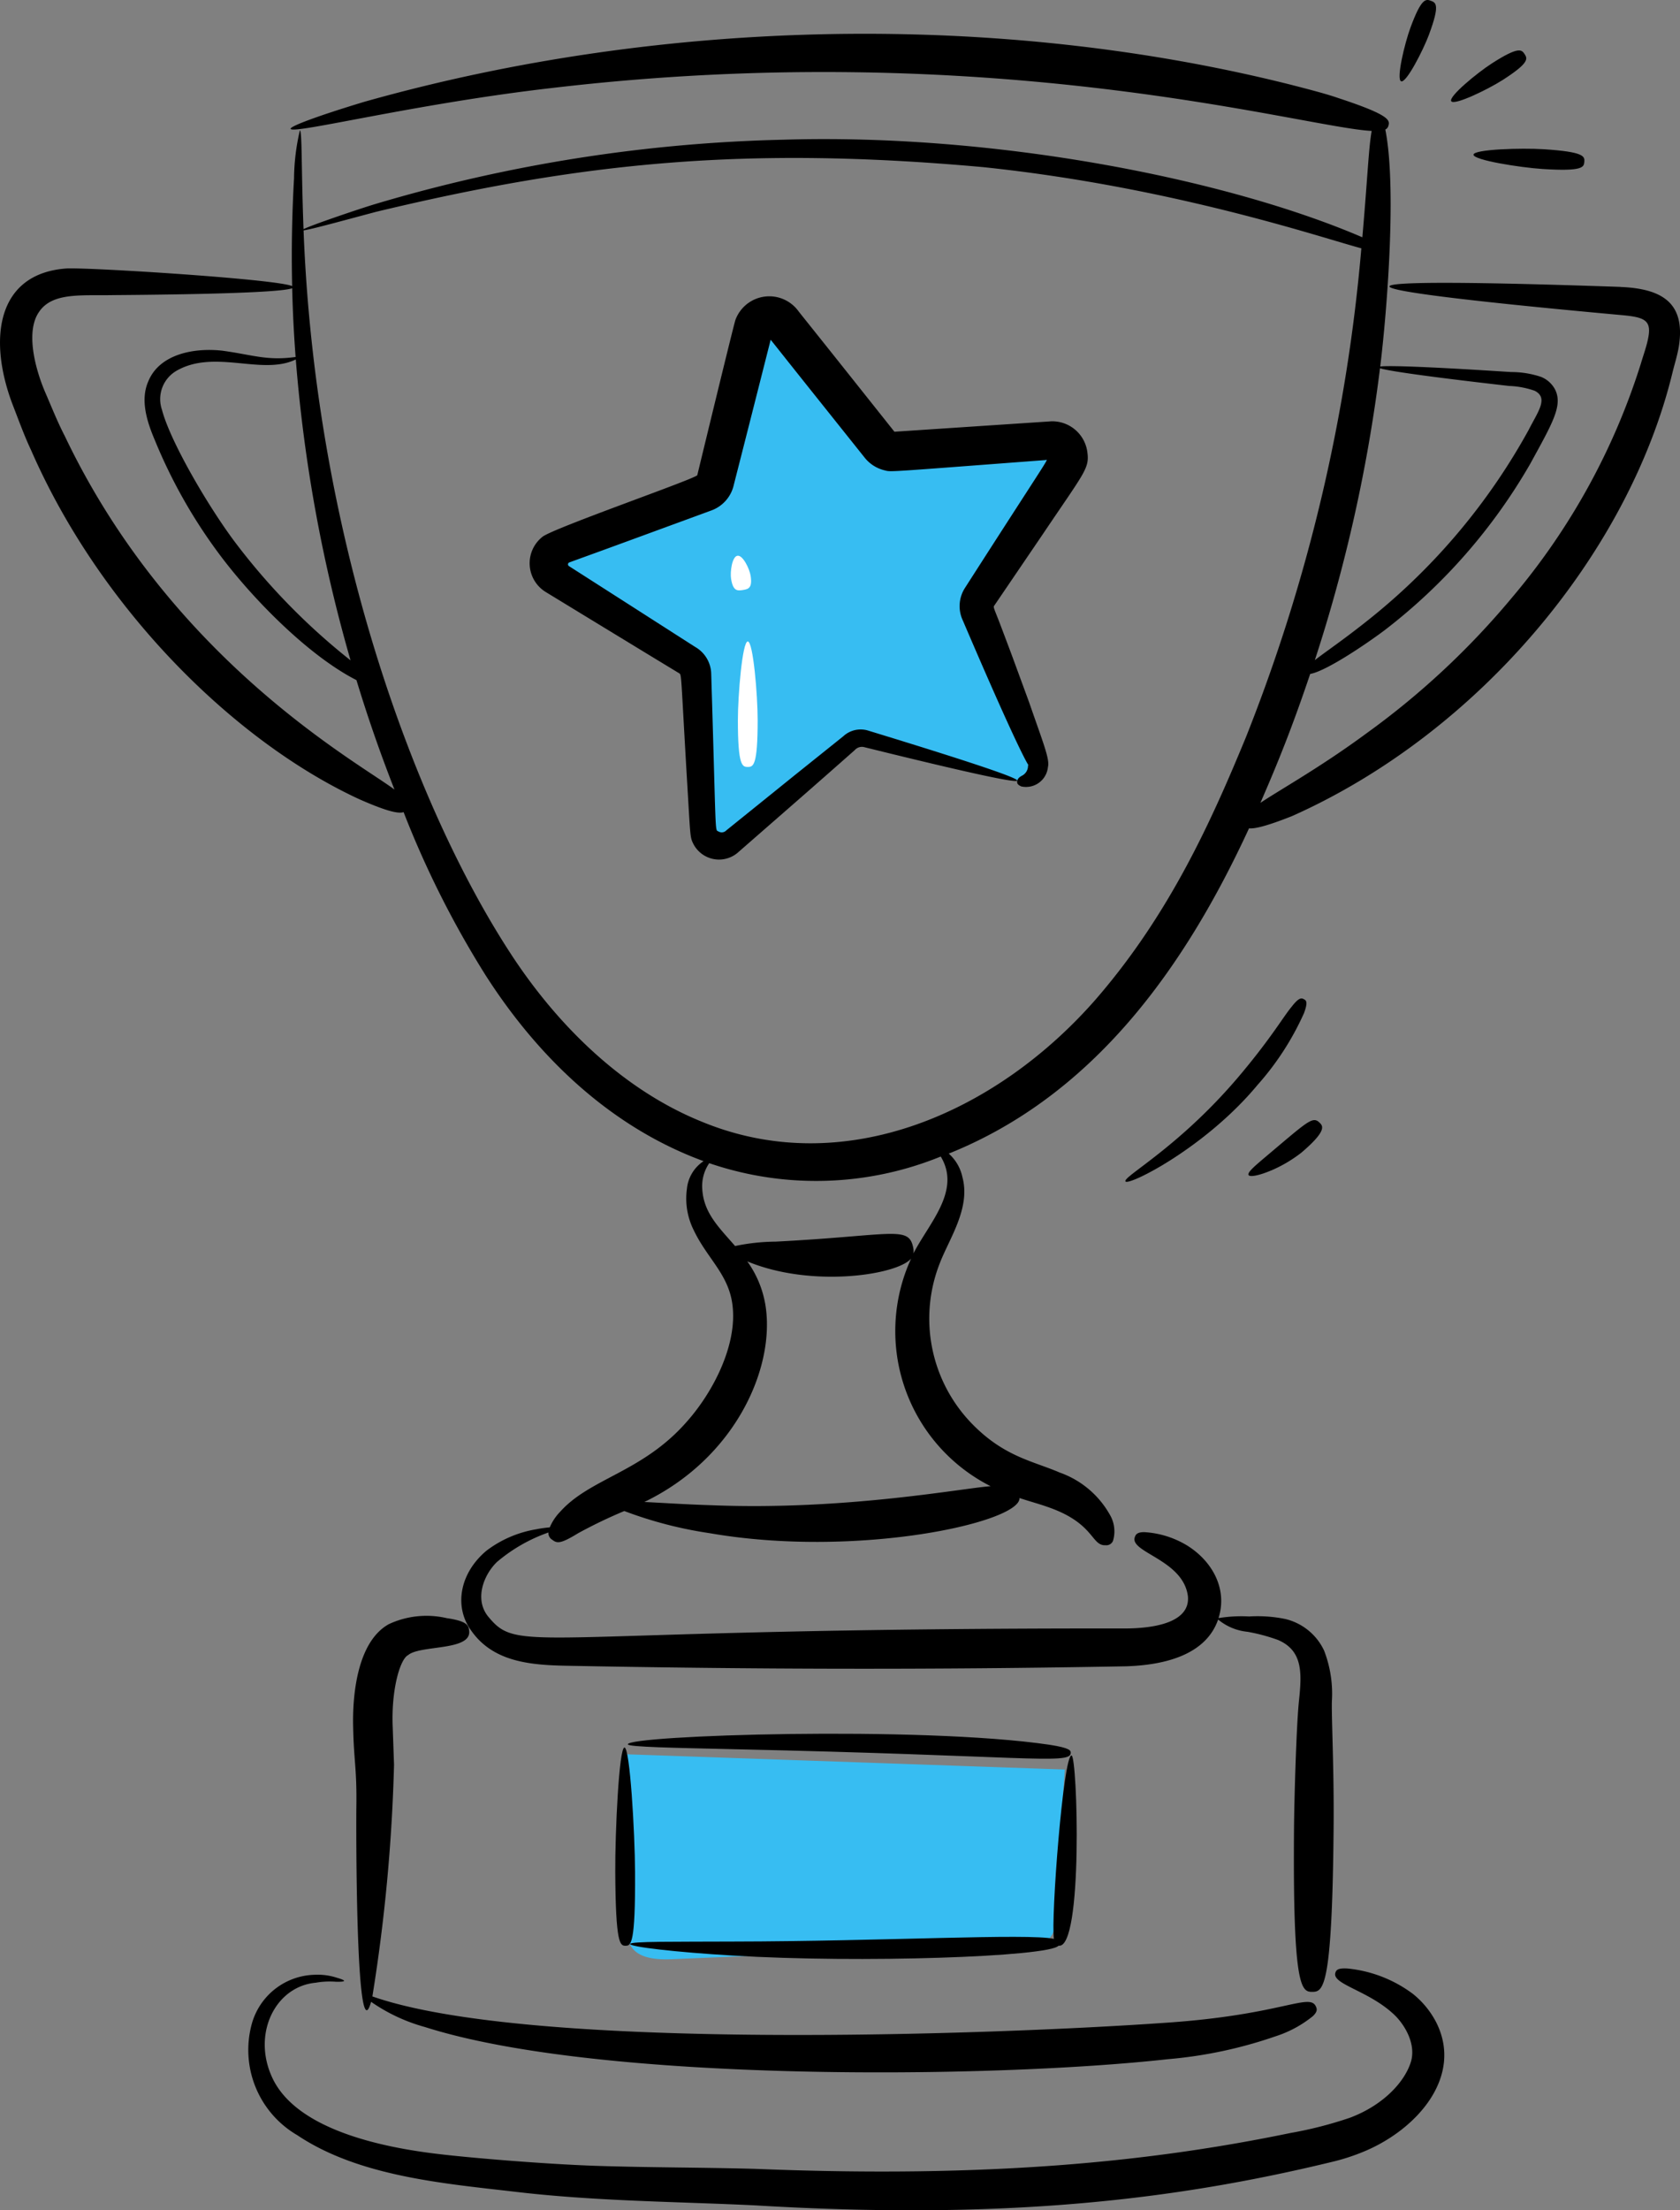 <svg id="Group_2385" data-name="Group 2385" xmlns="http://www.w3.org/2000/svg" width="149.943" height="197.166" viewBox="0 0 149.943 197.166">
  <rect x="0" y="0" width="149.943" height="197.166" fill="#808080" stroke="none"/>
  <g id="Group_2374" data-name="Group 2374" transform="translate(55.516 156.479)">
    <g id="Group_2373" data-name="Group 2373">
      <path id="Path_1026" data-name="Path 1026" d="M54.753,105.433l39.519,1.373-.909,13.519a1.8,1.8,0,0,1-2.156,2.059l-32.038,1.344c-4.958.208-4.069-2.645-3.862-6.271.062-1.08.133-12-.554-12.024Z" transform="translate(-54.753 -105.433)" fill="#37bdf2"/>
    </g>
  </g>
  <g id="Group_2378" data-name="Group 2378">
    <g id="Group_2376" data-name="Group 2376" transform="translate(48.812 28.186)">
      <g id="Group_2375" data-name="Group 2375">
        <path id="Path_1027" data-name="Path 1027" d="M92.351,62.827,78.788,59.082a1.457,1.457,0,0,0-1.325.289L66.688,68.42A1.457,1.457,0,0,1,64.3,67.37l-.629-14.057a1.457,1.457,0,0,0-.684-1.171L51.046,44.692a1.457,1.457,0,0,1,.26-2.6L64.48,37.149a1.457,1.457,0,0,0,.9-1.012l3.4-13.655a1.457,1.457,0,0,1,2.553-.556l8.772,11a1.457,1.457,0,0,0,1.242.545l14.036-.989A1.457,1.457,0,0,1,96.7,34.741L88.947,46.483a1.457,1.457,0,0,0-.135,1.349L94.09,60.876a1.457,1.457,0,0,1-1.738,1.951Z" transform="translate(-50.36 -21.376)" fill="#37bdf2"/>
      </g>
    </g>
    <g id="Group_2377" data-name="Group 2377">
      <path id="Path_1028" data-name="Path 1028" d="M43.934,100.847c1.061-.921,5.626-.363,5.455-2.144-.046-.5-.147-.886-2.005-1.158a7.963,7.963,0,0,0-5.17.538c-2.751,1.53-3.271,6.134-3.178,9.284.065,3.045.343,3.607.281,7.21-.029,4.765.066,21.687,1.317,17.194a15.7,15.7,0,0,0,4.809,2.25c15.529,4.954,50.445,4.625,66.306,2.868a39.487,39.487,0,0,0,9.582-2.032,10.268,10.268,0,0,0,3.359-1.808c.434-.417.371-.642.269-.864-.577-1.256-3.049.768-13.5,1.461-14.76,1.039-56.57,2.607-70.709-2.357a154.447,154.447,0,0,0,1.932-20.66c-.043-1.221-.082-2.351-.117-3.339-.148-3.361.656-6.085,1.367-6.443Z" transform="translate(-7.514 46.803)"/>
      <path id="Path_1029" data-name="Path 1029" d="M136.856,120.23a11.636,11.636,0,0,0-5.812-2.262c-.911-.061-1.037.148-1.109.379-.32,1.037,3,1.583,5.278,3.765.915.878,1.936,2.587,1.468,4.167-.549,1.8-2.461,3.875-5.434,4.995a35.6,35.6,0,0,1-5.336,1.368c-12.454,2.576-26.964,4.033-47.644,3.2-4.716-.136-9.535-.116-14.278-.272-4.955-.168-11.612-.758-13.9-1.032-5.2-.592-13.021-2.2-15.1-6.97-1.715-3.869.38-8.008,3.937-8.334a7.225,7.225,0,0,1,1.845-.085c.874.008.94-.1.054-.357a5.5,5.5,0,0,0-1.964-.268,5.979,5.979,0,0,0-5.648,4.421,8.8,8.8,0,0,0,4.069,9.888c5.474,3.665,12.973,4.3,19.4,5.044,7.248.858,14.42.879,21.465,1.218,22.047,1.316,37.272-.433,51.457-3.871a18.473,18.473,0,0,0,2.874-.929c4.779-1.979,8.9-6.715,6.45-11.542a7.908,7.908,0,0,0-2.068-2.519Z" transform="translate(-10.751 57.637)"/>
      <path id="Path_1030" data-name="Path 1030" d="M163.036,27.463c-26.427-.917-28.557-.1-.157,2.494,2.329.2,2.992.43,2.554,2.3-.126.594-.4,1.358-.6,2.036a60.123,60.123,0,0,1-11.5,20.877,70.54,70.54,0,0,1-12.97,12.1c-4.1,3.026-7.685,5.011-9.491,6.219,1.609-3.686,2.871-6.838,4.443-11.5,1.492-.265,5.211-2.821,6.661-3.914A50.415,50.415,0,0,0,154.963,43.23c1.956-3.573,2.895-5.152,2.235-6.561a2.422,2.422,0,0,0-1.288-1.183,8.407,8.407,0,0,0-2.677-.429c-5.832-.378-10.675-.618-11.666-.493.628-5.143,1.473-16.046.454-21.137a.516.516,0,0,0,.285-.372c.127-.471.069-.942-4.445-2.426-1.124-.391-2.547-.757-4.314-1.213C107.839,2.969,77.9,3.328,50.885,10.954c-4.132,1.248-6.631,2.183-6.567,2.406.149.529,11.148-2.253,23.373-3.646,39.4-4.634,67.039,3.534,73.112,3.835-.274,1.546-.351,3.965-.831,9.488-12.089-5.2-32.732-9.284-51.665-8.705A138.432,138.432,0,0,0,51.776,20.1c-1.24.375-5.393,1.772-6.307,2.208-.206-5.461-.12-8.8-.326-8.806a19.539,19.539,0,0,0-.521,4.269c-.132,2.357-.259,5.631-.168,9.62-1.415-.629-18.128-1.679-20.136-1.573-6.227.441-7.021,6.274-4.835,12.086.546,1.4,1.049,2.808,1.678,4.14,6.259,14.307,18.3,26.054,29.286,31.12,2.584,1.14,3.536,1.3,3.953,1.15a85.88,85.88,0,0,0,7.322,14.557c4.709,7.354,11.184,13.55,19.453,16.58a3.343,3.343,0,0,0-1.486,2.459,6.316,6.316,0,0,0,.617,3.72c1.268,2.652,3.3,4.045,3.488,7.081.239,3.447-1.856,7.477-4.2,10.076-3.928,4.426-8.527,4.943-11.207,7.926a4.528,4.528,0,0,0-.94,1.406,10.881,10.881,0,0,0-1.228.175,10.05,10.05,0,0,0-4.414,1.9c-2.441,2.036-2.921,5.062-1.336,7.183,1.943,2.728,5.2,3.023,8.428,3.086,16.768.324,32.64.372,50.017.049,3.366-.111,7.081-.989,8.184-4.171a4.844,4.844,0,0,0,2.628,1.094,16.272,16.272,0,0,1,2.722.73c2.218.956,2.118,2.947,1.876,5.341-.241,2.145-.43,8.914-.451,11.349-.124,14.421.664,14.71,1.64,14.7s1.769-.323,1.893-14.652c.045-5.26-.19-9.545-.155-11.253a10.687,10.687,0,0,0-.693-4.536,5.137,5.137,0,0,0-3.507-2.83,12.426,12.426,0,0,0-3.19-.217,12.553,12.553,0,0,0-2.726.147c.806-2.557-.506-5.013-2.731-6.433a8.28,8.28,0,0,0-3.938-1.238c-.617.016-.728.225-.805.456-.462,1.374,4.351,2.007,4.743,5.284.2,2.382-3.161,2.844-5.561,2.855-52.788-.058-54.005,2.384-56.8-.953-1.378-1.535-.538-3.789.687-4.975a14.475,14.475,0,0,1,4.6-2.634.685.685,0,0,0,.342.652c.421.329.735.378,2.3-.583a43.632,43.632,0,0,1,4.127-1.983,36.434,36.434,0,0,0,7.582,1.97c13.1,2.284,27.778-.938,27.69-3.13.941.31,1.755.529,2.424.766,4.315,1.454,3.94,3.514,5.266,3.445a.639.639,0,0,0,.656-.393,2.931,2.931,0,0,0-.307-2.372,8.285,8.285,0,0,0-4.446-3.717c-2.329-1.01-4.857-1.383-7.666-4.187a13.447,13.447,0,0,1-3.051-14.462c.828-2.18,2.775-4.924,2.034-7.684a3.873,3.873,0,0,0-1.225-2.12c12.885-5.174,21.025-16.5,26.8-29.015.516.046,1.554-.187,3.854-1.1,16.707-7.453,30.042-23.5,33.944-39.567.187-.773.41-1.429.561-2.3.613-3.836-1.4-5.172-5.178-5.327ZM153.122,36.3a7.707,7.707,0,0,1,2.234.43c1.254.643.291,1.852-.536,3.48A56.3,56.3,0,0,1,140.967,56.8c-2.518,2.039-4.234,3.172-5.237,3.959a138.82,138.82,0,0,0,5.817-26.039c.936.3,5.754.921,11.575,1.584ZM49.67,60.78A57.958,57.958,0,0,1,39.245,50.087c-2.407-3.249-5.686-8.885-6.411-11.665a2.923,2.923,0,0,1,1.318-3.489c3.4-1.937,7.635.46,10.627-1a135.1,135.1,0,0,0,4.89,26.85Zm-25.554-20.1c-.64-1.249-1.161-2.573-1.733-3.886-.839-1.987-1.75-5.314-.527-7.089,1.183-1.778,3.793-1.453,6.6-1.509,1.526-.016,14.645-.083,16-.616.052,2.133.151,4.075.306,6.134-2.583.357-3.815-.192-6.543-.561-2.578-.287-5.611.326-6.6,2.726-.755,1.7-.106,3.662.623,5.361a46.4,46.4,0,0,0,5.587,9.9c2.958,4.012,8.02,9.186,12.364,11.4,1.072,3.52,2.151,6.582,3.393,9.764-3.157-2.388-19.89-11.465-29.466-31.624ZM106.8,134.446c-2.6.187-12.908,2.172-24.866,1.7-2.344-.07-4.474-.218-6.046-.291,8.131-3.927,11.668-11.954,10.819-17.484a9.244,9.244,0,0,0-1.631-3.979c5.731,2.386,13.379,1.219,14.624-.252a15.5,15.5,0,0,0,7.1,20.31ZM99.909,113.68a1.656,1.656,0,0,0-.046-.611c-.423-1.878-2.009-.966-12.256-.439a18.134,18.134,0,0,0-3.62.392c-1.417-1.639-2.784-2.917-2.926-5.035a3.626,3.626,0,0,1,.618-2.356,29.5,29.5,0,0,0,20.663-.592c1.849,3.055-1.069,5.956-2.433,8.641Zm16.376-22.787c-8.906,10.259-22.557,16.237-35.18,11.074-6.873-2.75-12.681-8.286-16.938-14.709C55.232,73.746,46.51,49.51,45.473,22.423c.767-.111,3.46-.857,6.487-1.661,18.341-4.4,32.959-5.9,54.174-3.983,17.043,1.781,30.518,6.4,33.747,7.241a153.269,153.269,0,0,1-10.321,43.663c-3,7.262-6.709,15.6-13.276,23.21Z" transform="translate(-18.379 -1.869)"/>
      <path id="Path_1031" data-name="Path 1031" d="M55.181,105.047c-.488,0-.842,7.581-.823,11.111.035,6.442.431,6.575.919,6.572s.883-.139.848-6.581C56.106,112.618,55.669,105.044,55.181,105.047Z" transform="translate(0.555 50.843)"/>
      <path id="Path_1032" data-name="Path 1032" d="M64.4,122.11c-5.052.025-9.159-.031-9.175.219s4.072.734,9.14,1.03c11.379.7,28.273.114,29.1-.879,2.216.366,1.686-16.934,1.16-16.969-.738-.047-1.855,14.579-1.574,16.361-2.27-.508-15.262.218-28.651.238Z" transform="translate(1.013 51.087)"/>
      <path id="Path_1033" data-name="Path 1033" d="M92.716,105.223c-11.6-1.706-37.65-.835-37.622-.039.009.248,4.247.314,9.462.438,25.762.559,29.991,1.388,30.065.359.018-.243-.041-.469-1.905-.758Z" transform="translate(0.943 50.418)"/>
      <path id="Path_1034" data-name="Path 1034" d="M102.86,5.959c.969-2.617.618-2.809.16-2.979s-.848-.251-1.817,2.365c-.531,1.434-1.3,4.648-.841,4.817s1.967-2.77,2.5-4.2Z" transform="translate(24.693 -2.909)"/>
      <path id="Path_1035" data-name="Path 1035" d="M107.84,8.494c2.387-1.53,2.223-1.9,1.96-2.306s-.527-.712-2.913.818c-1.308.838-3.9,2.971-3.638,3.381s3.283-1.055,4.591-1.894Z" transform="translate(26.276 -1.358)"/>
      <path id="Path_1036" data-name="Path 1036" d="M104.545,12.13c-.031.487,4.182,1.153,6.157,1.28,3.6.231,3.7-.159,3.736-.645s-.019-.886-3.623-1.117c-1.975-.127-6.239,0-6.27.483Z" transform="translate(26.967 1.665)"/>
      <path id="Path_1037" data-name="Path 1037" d="M100.107,62.633c.4-1.05.224-1.189.01-1.3s-.434-.177-1.1.686c-.7.833-1.754,2.668-4.387,5.827-5.495,6.619-10.679,9.3-10.437,9.741s7.139-3,11.785-8.6a24.95,24.95,0,0,0,4.124-6.351Z" transform="translate(16.255 27.801)"/>
      <path id="Path_1038" data-name="Path 1038" d="M93.376,72.885a12.167,12.167,0,0,0,2.743-1.615c2.282-1.949,1.929-2.373,1.6-2.678-.621-.6-1.073-.079-5,3.225-.782.665-1.437,1.227-1.329,1.449s.977.042,1.978-.382Z" transform="translate(20.042 31.545)"/>
      <path id="Path_1039" data-name="Path 1039" d="M95.782,31.388l-13.873.921C75,23.624,76.331,25.3,73.364,21.585a3.219,3.219,0,0,0-5.657.777c-.3,1.046-3.138,12.765-3.392,13.815,0,.275-12.764,4.691-13.815,5.5a3.007,3.007,0,0,0,.3,4.937C60.9,52.774,62.937,54,62.694,53.854c.231.146.142.016.684,9.211.319,5.263.269,5.382.57,5.983a2.577,2.577,0,0,0,4.063.733c4.9-4.279,6.678-5.82,10.357-9.072a.852.852,0,0,1,.861-.26q27.118,6.7.336-1.48a2.282,2.282,0,0,0-2.229.512l-4.257,3.41-6.172,4.977a.565.565,0,0,1-.7.1c-.339-.191-.194.78-.652-14.088A2.833,2.833,0,0,0,64.114,51.5l-1.8-1.153c-4.62-2.958-.449-.291-9.435-6.039a.187.187,0,0,1,0-.337c3.926-1.43.335-.108,12.714-4.649a3.16,3.16,0,0,0,1.982-2.287c1.007-3.944,1.663-6.52,3.284-12.922h.014c3.071,3.862,1.323,1.671,8.384,10.513A3.219,3.219,0,0,0,81,35.744c.667.165-.135.185,14.416-.909.306-.134.166-.1-7.208,11.4a3,3,0,0,0-.192,2.916c6.385,14.922,5.954,12.712,5.815,12.922a.99.99,0,0,1-.574.937c-.237.136-.339.254-.377.419-.035.145-.077.341.358.522a1.964,1.964,0,0,0,2.371-1.729c.177-.7-.393-2.065-1.68-5.779-1.891-5.148-1.34-3.667-2.582-6.958-.54-1.415-.654-1.533-.514-1.686l4.339-6.382c3.726-5.536,4.151-5.831,3.955-7.29a3.158,3.158,0,0,0-3.347-2.742Z" transform="translate(-2.079 6.205)"/>
    </g>
  </g>
  <g id="Group_2381" data-name="Group 2381" transform="translate(65.857 57.224)">
    <g id="Group_2380" data-name="Group 2380">
      <g id="Group_2379" data-name="Group 2379">
        <path id="Path_1040" data-name="Path 1040" d="M62.411,51.594c-.488,0-.883-.085-.883-4.163,0-2.234.4-7.03.883-7.03s.883,4.8.883,7.03C63.294,51.509,62.9,51.594,62.411,51.594Z" transform="translate(-61.528 -40.402)" fill="#fff"/>
      </g>
    </g>
  </g>
  <g id="Group_2384" data-name="Group 2384" transform="translate(65.224 49.574)">
    <g id="Group_2383" data-name="Group 2383">
      <g id="Group_2382" data-name="Group 2382">
        <path id="Path_1041" data-name="Path 1041" d="M62.191,38.449c-.482.076-.876.115-1.052-1-.1-.61.086-1.982.568-2.058s1.08,1.171,1.176,1.782c.176,1.113-.211,1.2-.692,1.275Z" transform="translate(-61.113 -35.39)" fill="#fff"/>
      </g>
    </g>
  </g>
</svg>
